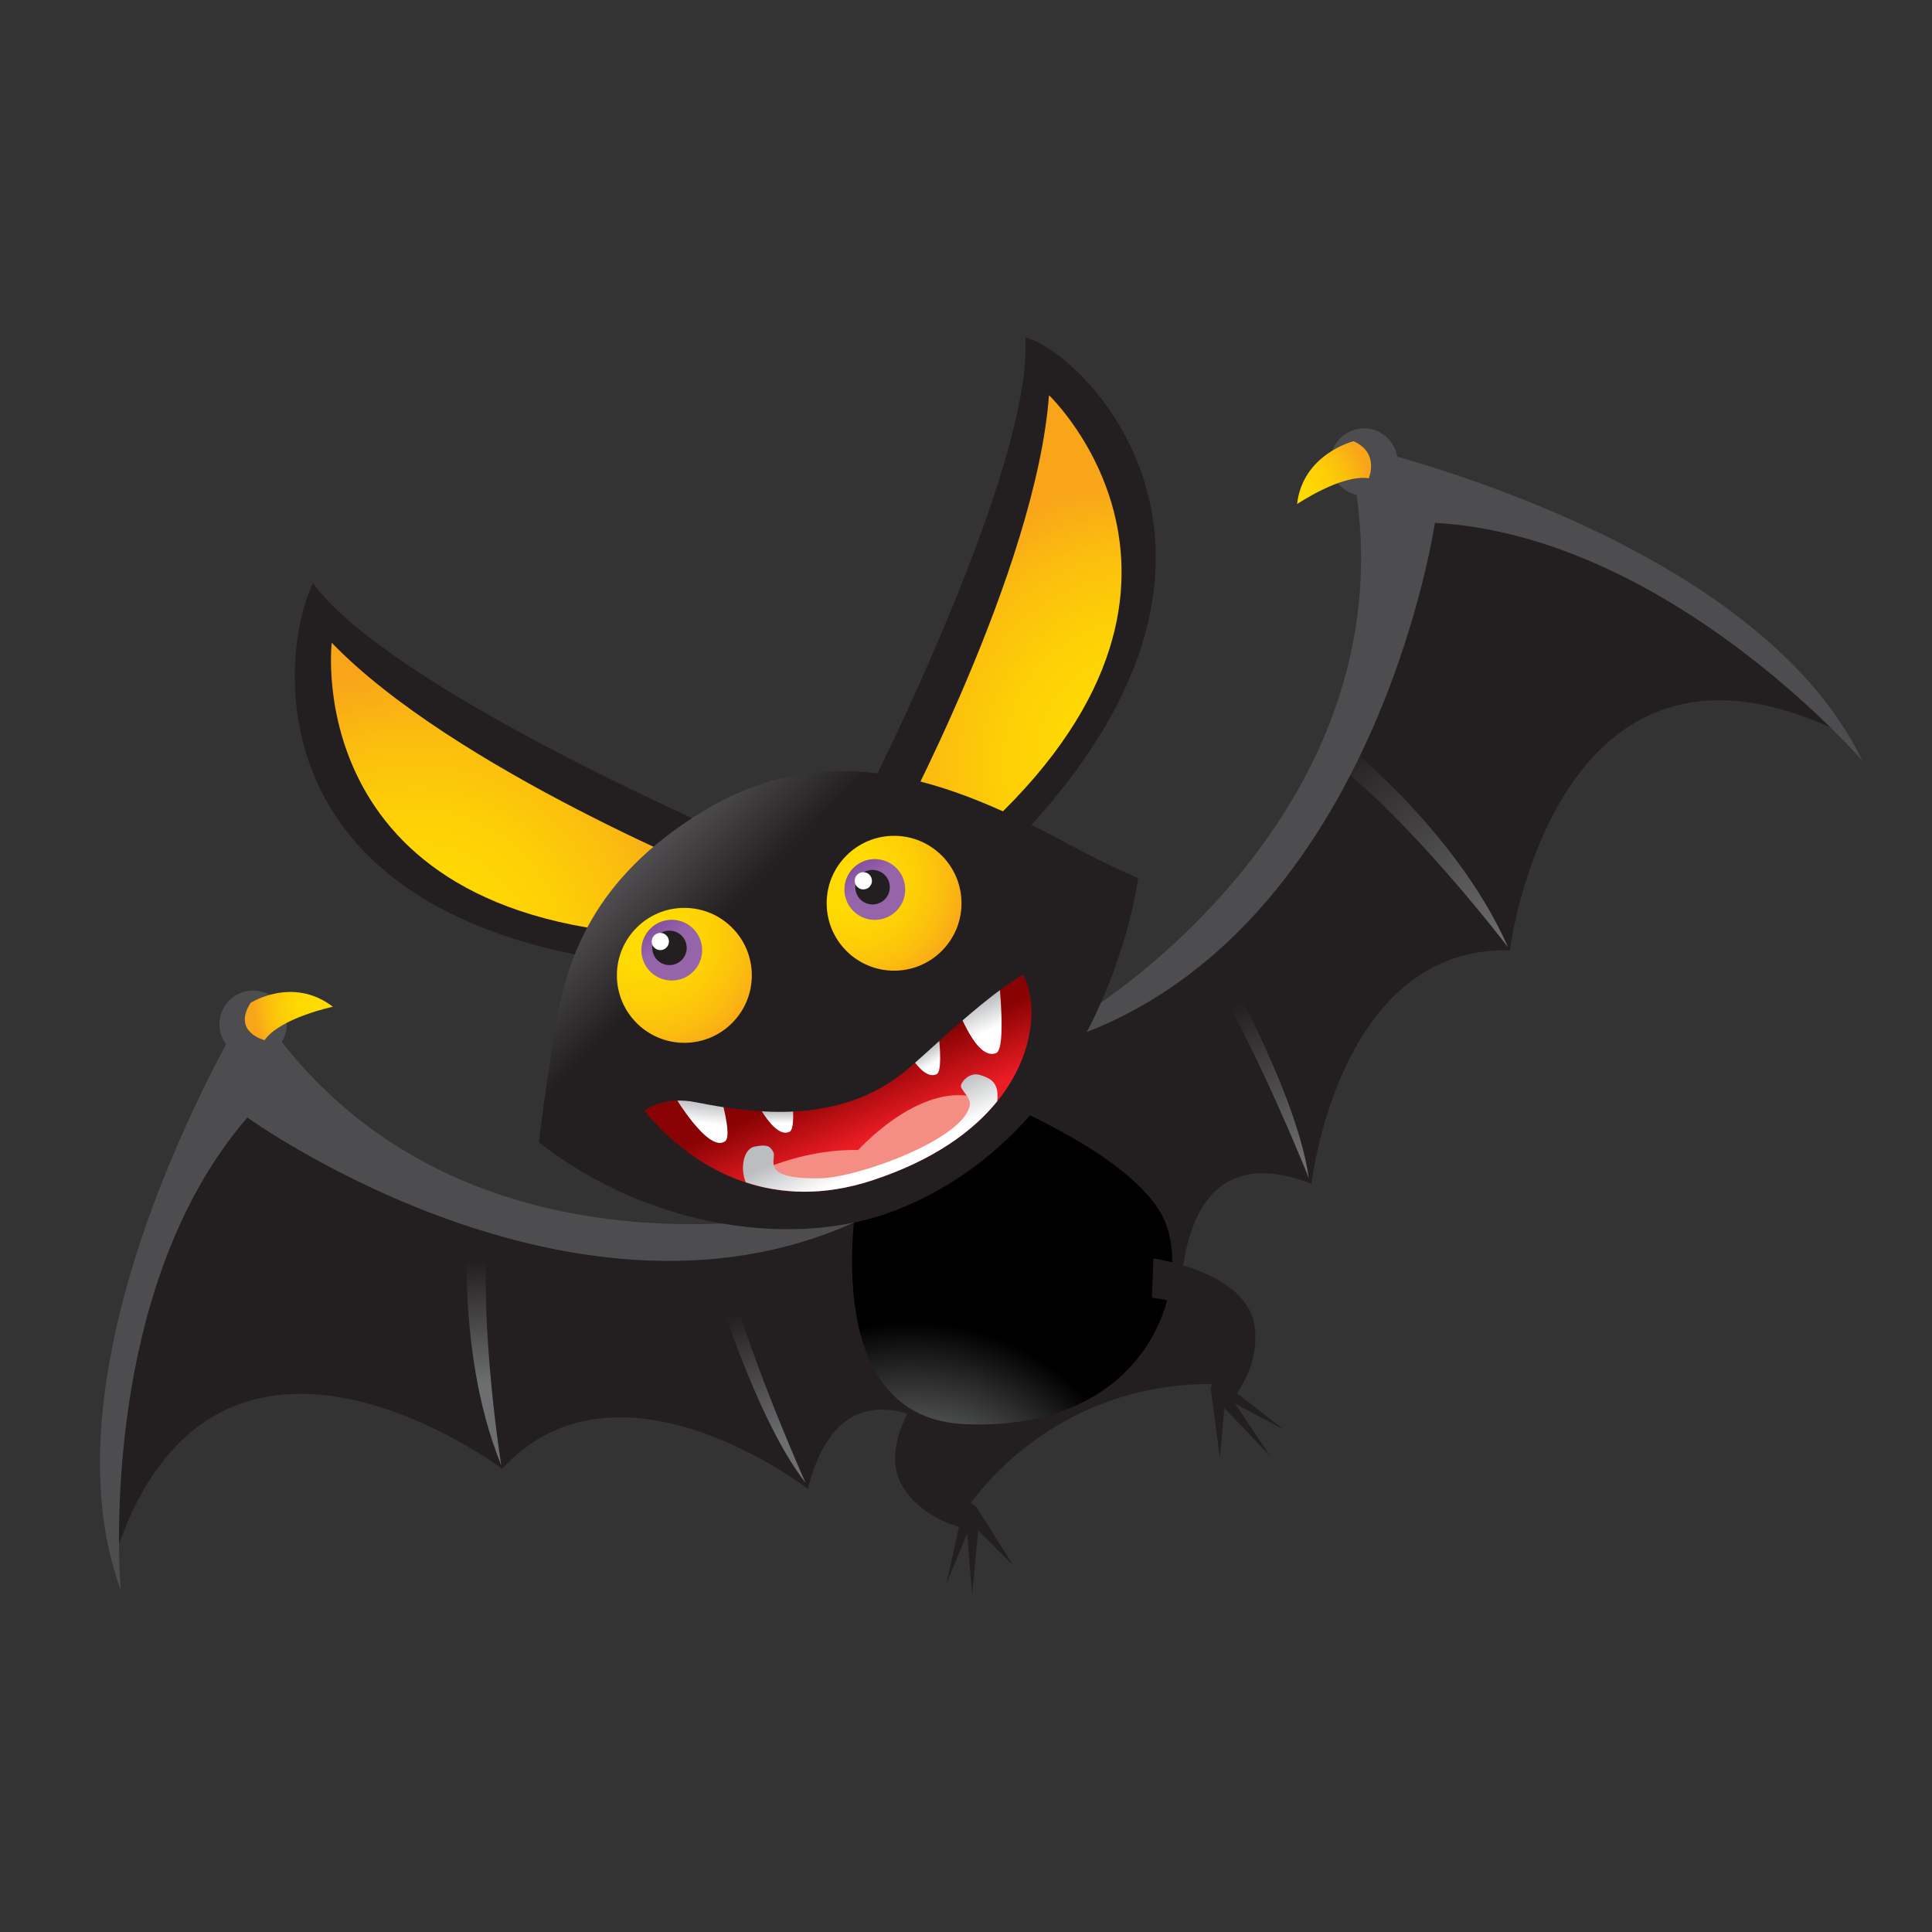 <?xml version="1.0" encoding="utf-8"?>
<!-- Generator: Adobe Illustrator 14.0.0, SVG Export Plug-In . SVG Version: 6.00 Build 43363)  -->
<!DOCTYPE svg PUBLIC "-//W3C//DTD SVG 1.1//EN" "http://www.w3.org/Graphics/SVG/1.1/DTD/svg11.dtd">
<svg version="1.1" id="图层_1" xmlns="http://www.w3.org/2000/svg" xmlns:xlink="http://www.w3.org/1999/xlink" x="0px" y="0px"
	 width="50px" height="50px" viewBox="0 0 50 50" enable-background="new 0 0 50 50" xml:space="preserve">
<rect x="0" y="0" width="50" height="50" fill="#333333" stroke="none"/>
<g>
	<path fill="#231F20" d="M24.867,39.27c0,0,2.141-3.697,6.979-3.441c0,0,0.574-2.678-2.582-2.869
		c-2.869-0.174-5.258,1.912-5.258,1.912S22.762,37.453,24.867,39.27z"/>
	<path fill="#231F20" d="M24.26,35.449c0,0-1.658,1.797-0.896,3.027c0.604,0.973,1.785,1.111,1.785,1.111l0.111-0.6
		c0,0-1.233-0.756-1.178-1.361s0.855-1.418,0.855-1.418L24.26,35.449z"/>
	<polygon fill="#231F20" points="25.261,38.988 26.229,40.523 25.315,39.604 25.16,41.264 25.03,39.689 24.49,40.998 24.875,39.258 
			"/>
	<path fill="#231F20" d="M25.344,37.715c0,0-3.409-3.262-4.436,0.818c0,0-4.898-3.795-7.913-0.521c0,0-7.344-5.531-9.967,2.092
		c0,0-0.85-7.971,3.521-12.152c0,0,10.283,7.742,16.25,2.568l3.02,2.291L25.344,37.715z"/>
	
		<linearGradient id="SVGID_1_" gradientUnits="userSpaceOnUse" x1="-3891.455" y1="-3835.161" x2="-3894.014" y2="-3843.071" gradientTransform="matrix(0.411 0 0 0.411 1619.77 1613.42)">
		<stop  offset="0" style="stop-color:#6D6E70"/>
		<stop  offset="1" style="stop-color:#231F20"/>
	</linearGradient>
	<path fill="url(#SVGID_1_)" d="M18.181,32.176c0,0,1.195,4.309,2.667,6.201c0,0-1.957-4.377-2.198-6.367L18.181,32.176z"/>
	
		<linearGradient id="SVGID_2_" gradientUnits="userSpaceOnUse" x1="-3909.265" y1="-3838.584" x2="-3909.963" y2="-3846.26" gradientTransform="matrix(0.411 0 0 0.411 1619.77 1613.42)">
		<stop  offset="0" style="stop-color:#6D6E70"/>
		<stop  offset="1" style="stop-color:#231F20"/>
	</linearGradient>
	<path fill="url(#SVGID_2_)" d="M12.154,30.879c0,0-0.465,3.889,0.818,7.043c0,0-0.687-4.299-0.265-6.816L12.154,30.879z"/>
	<path fill="#4D4D4F" d="M21.763,31.262c0,0-10.201,2.658-15.247-5.408c0,0-5.665,9.121-3.391,15.296c0,0-0.684-7.652,3.277-12.229
		c0,0,8.972,6.473,16.487,2.322L21.763,31.262z"/>
	<circle fill="#4D4D4F" cx="6.551" cy="26.507" r="0.872"/>
	
		<radialGradient id="SVGID_3_" cx="-181.014" cy="51.326" r="1.617" gradientTransform="matrix(1 0 0 1 189.183 -25.273)" gradientUnits="userSpaceOnUse">
		<stop  offset="0" style="stop-color:#FFDD00"/>
		<stop  offset="0.281" style="stop-color:#FFD902"/>
		<stop  offset="0.538" style="stop-color:#FDCE07"/>
		<stop  offset="0.785" style="stop-color:#FBBC0F"/>
		<stop  offset="1" style="stop-color:#F9A51A"/>
	</radialGradient>
	<path fill="url(#SVGID_3_)" d="M6.487,25.952c0,0,1.093-0.694,2.129,0.103c0,0-1.359,0.283-1.77,0.865
		C6.846,26.92,5.999,26.709,6.487,25.952z"/>
	<path fill="#231F20" d="M30.6,35.18c0,0-0.83-6.174,3.342-4.543c0,0,0.684-6.157,5.133-6.043c0,0,1.139-9.124,8.439-5.703
		c0,0-5.133-6.157-11.178-5.93c0,0-1.596,12.772-9.465,13.457l-0.457,3.764L30.6,35.18z"/>
	
		<linearGradient id="SVGID_4_" gradientUnits="userSpaceOnUse" x1="-3858.999" y1="-3855.389" x2="-3862.954" y2="-3865.16" gradientTransform="matrix(0.411 0 0 0.411 1619.77 1614.545)">
		<stop  offset="0" style="stop-color:#6D6E70"/>
		<stop  offset="1" style="stop-color:#231F20"/>
	</linearGradient>
	<path fill="url(#SVGID_4_)" d="M31.273,24.252c0,0,2.264,3.857,2.598,6.232c0,0-1.781-4.451-3.043-6.009L31.273,24.252z"/>
	
		<linearGradient id="SVGID_5_" gradientUnits="userSpaceOnUse" x1="-3846.967" y1="-3868.544" x2="-3856.039" y2="-3881.57" gradientTransform="matrix(0.411 0 0 0.411 1619.77 1614.545)">
		<stop  offset="0" style="stop-color:#6D6E70"/>
		<stop  offset="1" style="stop-color:#231F20"/>
	</linearGradient>
	<path fill="url(#SVGID_5_)" d="M34.539,19.023c0,0,3.115,2.373,4.488,5.49c0,0-2.67-3.497-4.711-4.934L34.539,19.023z"/>
	
		<radialGradient id="SVGID_6_" cx="-3883.685" cy="-3829.884" r="15.239" gradientTransform="matrix(0.411 0 0 0.411 1619.77 1614.545)" gradientUnits="userSpaceOnUse">
		<stop  offset="0" style="stop-color:#BBBDBF"/>
		<stop  offset="1" style="stop-color:#000000"/>
	</radialGradient>
	<path fill="url(#SVGID_6_)" d="M25.568,28.383c0,0,3.989,1.549,4.618,3.322c0.627,1.771-0.592,5.346-5.208,5.152
		c-4.132-0.174-2.679-6.607-2.679-6.607L25.568,28.383z"/>
	<path fill="#4D4D4F" d="M28.127,26.189c0,0,9.008-5.474,6.727-14.71c0,0,10.492,2.28,13.344,8.21c0,0-5.018-5.816-11.063-6.158
		c0,0-1.596,10.948-9.809,13.457L28.127,26.189z"/>
	<circle fill="#4D4D4F" cx="35.299" cy="11.957" r="0.871"/>
	
		<radialGradient id="SVGID_7_" cx="-155.931" cy="38.155" r="2.236" gradientTransform="matrix(1 0 0 1 189.183 -25.273)" gradientUnits="userSpaceOnUse">
		<stop  offset="0" style="stop-color:#FFDD00"/>
		<stop  offset="0.281" style="stop-color:#FFD902"/>
		<stop  offset="0.538" style="stop-color:#FDCE07"/>
		<stop  offset="0.785" style="stop-color:#FBBC0F"/>
		<stop  offset="1" style="stop-color:#F9A51A"/>
	</radialGradient>
	<path fill="url(#SVGID_7_)" d="M35.029,11.419c0,0-1.313,0.329-1.461,1.627c0,0,1.15-0.779,1.855-0.668
		C35.424,12.378,35.711,11.721,35.029,11.419z"/>
	<path fill="#231F20" d="M29.85,32.57c0,0,2.422,0.326,2.621,1.76c0.156,1.135-0.666,1.994-0.666,1.994l-0.471-0.391
		c0,0,0.471-1.367,0.041-1.799c-0.43-0.43-1.564-0.547-1.564-0.547L29.85,32.57z"/>
	<polygon fill="#231F20" points="31.334,35.934 31.57,37.732 31.688,36.441 32.877,37.688 31.961,36.324 33.213,36.988 
		31.805,35.895 	"/>
	<path fill="#231F20" d="M22.514,20.409c0,0,4.226-8.348,4.023-11.673c1.365,0.296,6.813,5.38,0.078,12.699L22.514,20.409z"/>
	
		<radialGradient id="SVGID_8_" cx="-154.39" cy="46.416" r="6.631" gradientTransform="matrix(1.098 0 0 1.098 199.258 -31.22)" gradientUnits="userSpaceOnUse">
		<stop  offset="0" style="stop-color:#FFDD00"/>
		<stop  offset="0.281" style="stop-color:#FFD902"/>
		<stop  offset="0.538" style="stop-color:#FDCE07"/>
		<stop  offset="0.785" style="stop-color:#FBBC0F"/>
		<stop  offset="1" style="stop-color:#F9A51A"/>
	</radialGradient>
	<path fill="url(#SVGID_8_)" d="M23.145,21.56c0,0,3.664-6.786,4.003-11.332c0,0,5.428,5.157-2.171,11.671L23.145,21.56z"/>
	<path fill="#231F20" d="M18.655,21.504c0,0-8.586-3.721-10.554-6.409c-0.795,1.562-1.782,8.515,8.055,9.818L18.655,21.504z"/>
	
		<radialGradient id="SVGID_9_" cx="-171.639" cy="51.027" r="6.756" gradientTransform="matrix(1.098 0 0 1.098 199.258 -31.22)" gradientUnits="userSpaceOnUse">
		<stop  offset="0" style="stop-color:#FFDD00"/>
		<stop  offset="0.281" style="stop-color:#FFD902"/>
		<stop  offset="0.538" style="stop-color:#FDCE07"/>
		<stop  offset="0.785" style="stop-color:#FBBC0F"/>
		<stop  offset="1" style="stop-color:#F9A51A"/>
	</radialGradient>
	<path fill="url(#SVGID_9_)" d="M18.905,22.793c0,0-7.154-2.879-10.32-6.159c0,0-0.881,7.436,9.126,7.59L18.905,22.793z"/>
	
		<linearGradient id="SVGID_10_" gradientUnits="userSpaceOnUse" x1="-167.685" y1="46.335" x2="-164.184" y2="49.809" gradientTransform="matrix(1.098 0 0 1.098 199.258 -31.22)">
		<stop  offset="0" style="stop-color:#808184"/>
		<stop  offset="1" style="stop-color:#231F20"/>
	</linearGradient>
	<path fill="url(#SVGID_10_)" d="M18.128,21.035c3.32-2.054,6.476-0.832,9.495,0.796c1.086,0.584,1.832,0.896,1.832,0.896
		s-0.793,6.39-6.208,8.569c-2.612,1.051-6.446,0.508-9.296-1.73c0,0,0.021-0.428,0.407-2.885
		C14.659,24.769,15.376,22.738,18.128,21.035z"/>
	
		<radialGradient id="SVGID_11_" cx="-161.4" cy="49.159" r="2.849" gradientTransform="matrix(1.098 0 0 1.098 199.258 -31.22)" gradientUnits="userSpaceOnUse">
		<stop  offset="0" style="stop-color:#FFDD00"/>
		<stop  offset="0.281" style="stop-color:#FFD902"/>
		<stop  offset="0.538" style="stop-color:#FDCE07"/>
		<stop  offset="0.785" style="stop-color:#FBBC0F"/>
		<stop  offset="1" style="stop-color:#F9A51A"/>
	</radialGradient>
	<circle fill="url(#SVGID_11_)" cx="23.139" cy="23.376" r="1.745"/>
	
		<linearGradient id="SVGID_12_" gradientUnits="userSpaceOnUse" x1="-3859.62" y1="-3885.279" x2="-3861.466" y2="-3887.85" gradientTransform="matrix(0.468 0 0 0.468 1828.64 1841.207)">
		<stop  offset="0" style="stop-color:#9564A9"/>
		<stop  offset="1" style="stop-color:#652D90"/>
	</linearGradient>
	<circle fill="url(#SVGID_12_)" cx="22.64" cy="23.02" r="0.787"/>
	<circle fill="#231F20" cx="22.581" cy="22.96" r="0.447"/>
	<circle fill="#FFFFFF" cx="22.343" cy="22.795" r="0.223"/>
	
		<radialGradient id="SVGID_13_" cx="-166.28" cy="50.426" r="3.139" gradientTransform="matrix(1.098 0 0 1.098 199.258 -31.22)" gradientUnits="userSpaceOnUse">
		<stop  offset="0" style="stop-color:#FFDD00"/>
		<stop  offset="0.281" style="stop-color:#FFD902"/>
		<stop  offset="0.538" style="stop-color:#FDCE07"/>
		<stop  offset="0.785" style="stop-color:#FBBC0F"/>
		<stop  offset="1" style="stop-color:#F9A51A"/>
	</radialGradient>
	<circle fill="url(#SVGID_13_)" cx="17.711" cy="25.242" r="1.746"/>
	
		<linearGradient id="SVGID_14_" gradientUnits="userSpaceOnUse" x1="-160.886" y1="55.243" x2="-161.517" y2="53.797" gradientTransform="matrix(1.098 0 0 1.098 199.258 -31.22)">
		<stop  offset="0" style="stop-color:#EC1C24"/>
		<stop  offset="1" style="stop-color:#8A0304"/>
	</linearGradient>
	<path fill="url(#SVGID_14_)" d="M16.542,28.553c0,0,2.153,3.271,6.037,1.994c4.541-1.494,4.468-4.866,3.75-5.504l-2.26,1.143
		c0,0-2.341,1.064-2.5,1.092c-0.16,0.025-4.176,0.531-4.176,0.531L16.542,28.553z"/>
	<path fill="#F48D83" d="M19.736,30.27c0,0,1.132-0.537,2.474-0.508c0,0,1.55-1.729,3.01-1.371c0,0-0.03,1.252-2.205,1.848
		C20.838,30.834,20.154,30.566,19.736,30.27z"/>
	
		<linearGradient id="SVGID_15_" gradientUnits="userSpaceOnUse" x1="-158.069" y1="52.68" x2="-158.358" y2="52.023" gradientTransform="matrix(1.098 0 0 1.098 199.258 -31.22)">
		<stop  offset="0" style="stop-color:#FFFFFF"/>
		<stop  offset="1" style="stop-color:#BBBDBF"/>
	</linearGradient>
	<path fill="url(#SVGID_15_)" d="M24.785,26.105c0,0,0.491,1.363,0.996,1.148c0.27-0.113,0.068-1.946,0.068-1.946L24.785,26.105z"/>
	
		<linearGradient id="SVGID_16_" gradientUnits="userSpaceOnUse" x1="-165.007" y1="54.901" x2="-164.954" y2="54.375" gradientTransform="matrix(1.098 0 0 1.098 199.258 -31.22)">
		<stop  offset="0" style="stop-color:#FFFFFF"/>
		<stop  offset="1" style="stop-color:#BBBDBF"/>
	</linearGradient>
	<path fill="url(#SVGID_16_)" d="M17.411,28.293c0,0,0.914,1.566,1.356,1.242c0.237-0.174-0.288-1.732-0.288-1.732L17.411,28.293z"
		/>
	
		<linearGradient id="SVGID_17_" gradientUnits="userSpaceOnUse" x1="-163.353" y1="54.917" x2="-163.353" y2="54.628" gradientTransform="matrix(1.098 0 0 1.098 199.258 -31.22)">
		<stop  offset="0" style="stop-color:#FFFFFF"/>
		<stop  offset="1" style="stop-color:#BBBDBF"/>
	</linearGradient>
	<path fill="url(#SVGID_17_)" d="M19.298,27.938c0,0,0.644,1.592,1.137,1.352c0.263-0.129-0.117-2.203-0.117-2.203L19.298,27.938z"
		/>
	
		<linearGradient id="SVGID_18_" gradientUnits="userSpaceOnUse" x1="-159.259" y1="53.38" x2="-159.47" y2="53.038" gradientTransform="matrix(1.098 0 0 1.098 199.258 -31.22)">
		<stop  offset="0" style="stop-color:#FFFFFF"/>
		<stop  offset="1" style="stop-color:#BBBDBF"/>
	</linearGradient>
	<path fill="url(#SVGID_18_)" d="M23.101,26.447c0,0,0.644,1.59,1.137,1.354c0.264-0.129-0.115-2.205-0.115-2.205L23.101,26.447z"/>
	<path fill="#231F20" d="M16.009,29.537c0,0,0.506-1.305,1.996-1.012c1.489,0.295,3.749,0.613,5.478-0.85
		c0.91-0.77,2.979-2.846,3.831-2.714c0,0-0.398-0.531-1.17-0.424c-0.476,0.065-3.192,1.728-3.192,1.728s-2.687,0.664-2.899,0.664
		c-0.213,0-3.165,0.559-3.271,0.586c-0.107,0.027-1.09,0.852-1.09,0.852S15.637,29.217,16.009,29.537z"/>
	
		<linearGradient id="SVGID_19_" gradientUnits="userSpaceOnUse" x1="-160.672" y1="55.815" x2="-161.109" y2="54.855" gradientTransform="matrix(1.098 0 0 1.098 199.258 -31.22)">
		<stop  offset="0" style="stop-color:#FFFFFF"/>
		<stop  offset="1" style="stop-color:#BBBDBF"/>
	</linearGradient>
	<path fill="url(#SVGID_19_)" d="M25.37,27.822c-0.279-0.09-0.502,0.182-0.502,0.285c-0.002,0.102,0.257,0.301,0.232,0.477
		c-0.12,0.891-2.901,1.895-3.878,1.91c-1.596,0.027-1.108-0.488-1.209-0.68c-0.094-0.176-0.191-0.193-0.481-0.141
		c-0.289,0.055-0.386,0.563-0.231,0.926c0.892,0.293,1.989,0.371,3.278-0.053c1.579-0.52,2.6-1.266,3.229-2.045
		C25.862,28.021,25.649,27.912,25.37,27.822z"/>
	
		<linearGradient id="SVGID_20_" gradientUnits="userSpaceOnUse" x1="-3830.271" y1="-3894.054" x2="-3832.116" y2="-3896.624" gradientTransform="matrix(0.468 0 0 0.468 1809.655 1846.883)">
		<stop  offset="0" style="stop-color:#9564A9"/>
		<stop  offset="1" style="stop-color:#652D90"/>
	</linearGradient>
	<circle fill="url(#SVGID_20_)" cx="17.385" cy="24.59" r="0.786"/>
	<circle fill="#231F20" cx="17.326" cy="24.531" r="0.446"/>
	<circle fill="#FFFFFF" cx="17.089" cy="24.366" r="0.223"/>
</g>
</svg>
